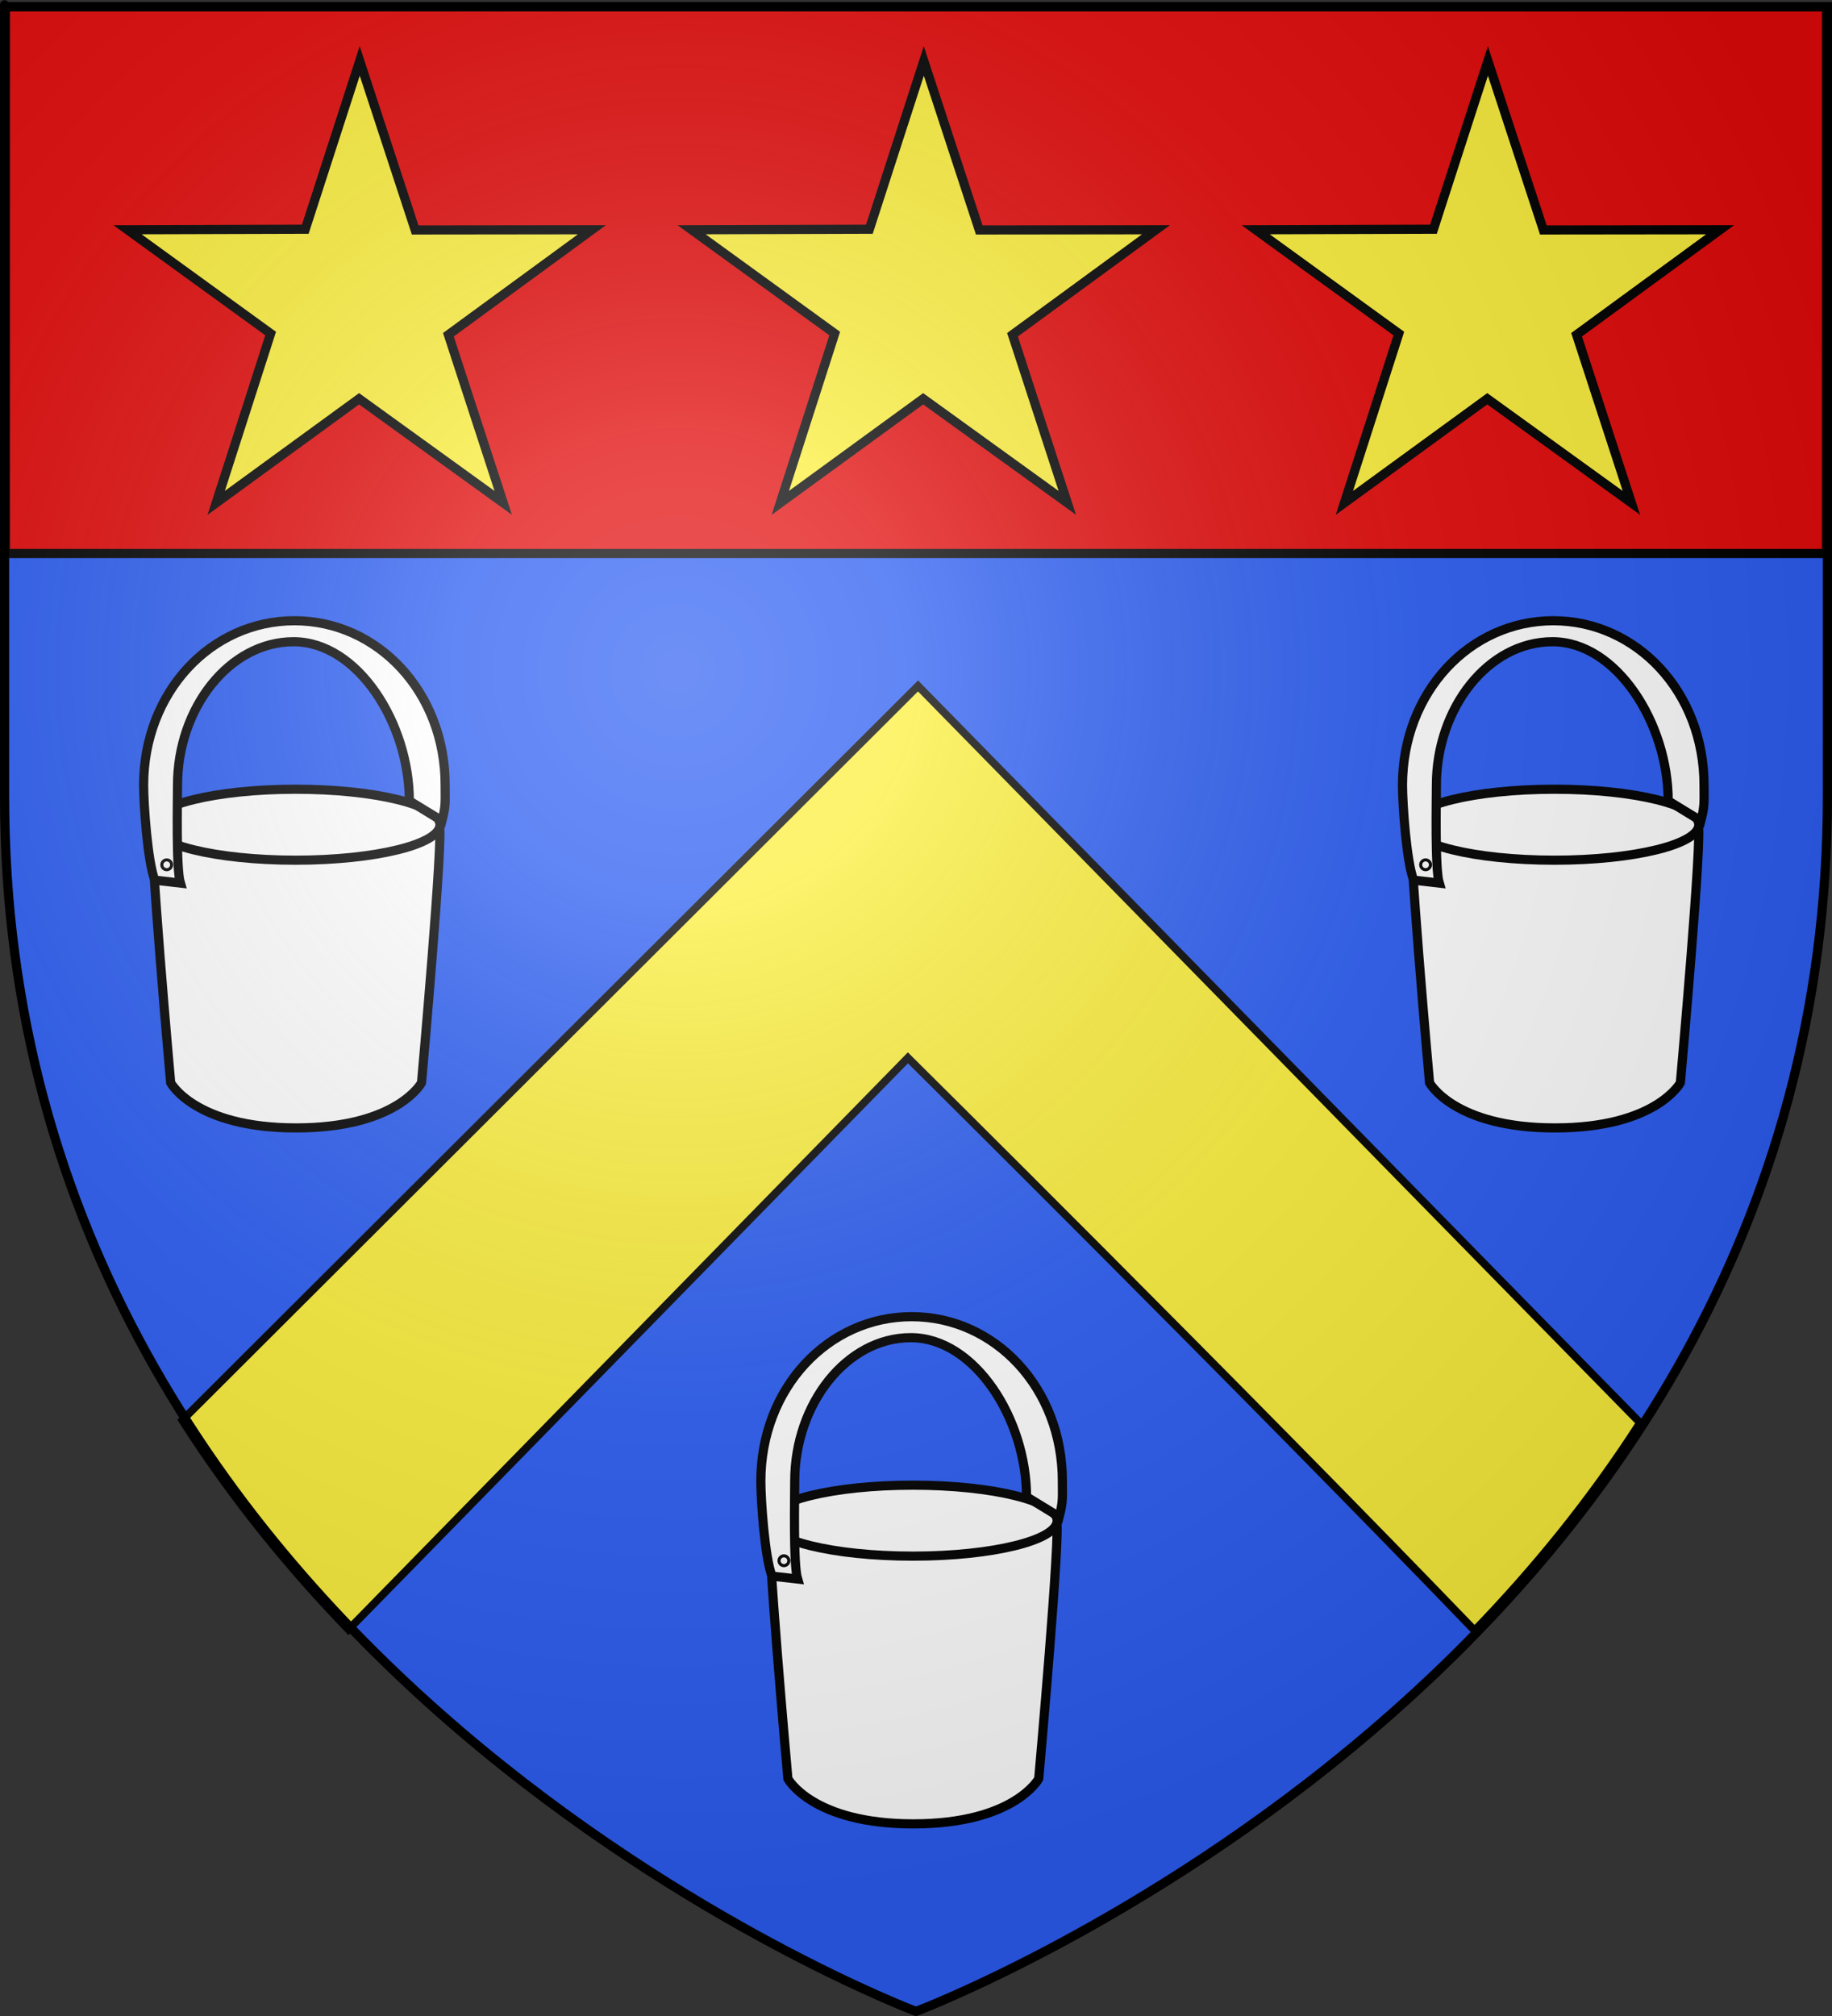 <?xml version="1.0" encoding="UTF-8" standalone="no"?>
<svg
   xmlns:dc="http://purl.org/dc/elements/1.1/"
   xmlns:cc="http://creativecommons.org/ns#"
   xmlns:rdf="http://www.w3.org/1999/02/22-rdf-syntax-ns#"
   xmlns:svg="http://www.w3.org/2000/svg"
   xmlns="http://www.w3.org/2000/svg"
   xmlns:xlink="http://www.w3.org/1999/xlink"
   xmlns:sodipodi="http://sodipodi.sourceforge.net/DTD/sodipodi-0.dtd"
   xmlns:inkscape="http://www.inkscape.org/namespaces/inkscape"
   height="660"
   width="600"
   version="1.0"
   id="svg2"
   sodipodi:version="0.32"
   inkscape:version="0.46"
   sodipodi:docname="blason_ville_fr_Seilhac_(Corrèze).svg"
   sodipodi:docbase="D:\Mes documents\Renaud-Notre Lapin"
   inkscape:export-filename="/Users/olivier/Desktop/Blason Rouge/Blason_Vide_3D.png"
   inkscape:export-xdpi="144"
   inkscape:export-ydpi="144"
   inkscape:output_extension="org.inkscape.output.svg.inkscape">
  <rect width="100%" height="100%" fill="#333333" stroke="none"/>
  <sodipodi:namedview
     inkscape:window-height="712"
     inkscape:window-width="1024"
     inkscape:pageshadow="2"
     inkscape:pageopacity="0.0"
     guidetolerance="10.0"
     gridtolerance="10.0"
     objecttolerance="10.0"
     borderopacity="1.0"
     bordercolor="#666666"
     pagecolor="#ffffff"
     id="base"
     showgrid="false"
     height="660px"
     inkscape:zoom="0.7469697"
     inkscape:cx="300"
     inkscape:cy="330"
     inkscape:window-x="-4"
     inkscape:window-y="-4"
     inkscape:current-layer="layer3" />
  <desc
     id="desc4">Flag of Canton of Valais (Wallis)</desc>
  <defs
     id="defs6">
    <linearGradient
       id="linearGradient7346">
      <stop
         style="stop-color: rgb(99, 0, 0); stop-opacity: 1;"
         offset="0"
         id="stop7348" />
      <stop
         style="stop-color: rgb(226, 37, 37); stop-opacity: 1;"
         offset="1"
         id="stop7350" />
    </linearGradient>
    <inkscape:perspective
       sodipodi:type="inkscape:persp3d"
       inkscape:vp_x="0 : 330 : 1"
       inkscape:vp_y="0 : 1000 : 0"
       inkscape:vp_z="600 : 330 : 1"
       inkscape:persp3d-origin="300 : 220 : 1"
       id="perspective2491" />
    <linearGradient
       id="linearGradient2893">
      <stop
         style="stop-color:white;stop-opacity:0.314;"
         offset="0"
         id="stop2895" />
      <stop
         id="stop2897"
         offset="0.19"
         style="stop-color:white;stop-opacity:0.251;" />
      <stop
         style="stop-color:#6b6b6b;stop-opacity:0.125;"
         offset="0.6"
         id="stop2901" />
      <stop
         style="stop-color:black;stop-opacity:0.125;"
         offset="1"
         id="stop2899" />
    </linearGradient>
    <linearGradient
       id="linearGradient2885">
      <stop
         id="stop2887"
         offset="0"
         style="stop-color:white;stop-opacity:1;" />
      <stop
         style="stop-color:white;stop-opacity:1;"
         offset="0.229"
         id="stop2891" />
      <stop
         id="stop2889"
         offset="1"
         style="stop-color:black;stop-opacity:1;" />
    </linearGradient>
    <linearGradient
       id="linearGradient2955">
      <stop
         id="stop2867"
         offset="0"
         style="stop-color:#fd0000;stop-opacity:1;" />
      <stop
         style="stop-color:#e77275;stop-opacity:0.659;"
         offset="0.5"
         id="stop2873" />
      <stop
         style="stop-color:black;stop-opacity:0.323;"
         offset="1"
         id="stop2959" />
    </linearGradient>
    <radialGradient
       inkscape:collect="always"
       xlink:href="#linearGradient2955"
       id="radialGradient2961"
       cx="225.524"
       cy="218.901"
       fx="225.524"
       fy="218.901"
       r="300"
       gradientTransform="matrix(-4.167939e-4,2.183,-1.884,-3.599562e-4,615.597,-289.121)"
       gradientUnits="userSpaceOnUse" />
    <polygon
       id="star"
       transform="scale(53,53)"
       points="0,-1 0.588,0.809 -0.951,-0.309 0.951,-0.309 -0.588,0.809 0,-1 " />
    <clipPath
       id="clip">
      <path
         d="M 0,-200 L 0,600 L 300,600 L 300,-200 L 0,-200 z "
         id="path10" />
    </clipPath>
    <radialGradient
       inkscape:collect="always"
       xlink:href="#linearGradient2955"
       id="radialGradient1911"
       gradientUnits="userSpaceOnUse"
       gradientTransform="matrix(-4.167939e-4,2.183,-1.884,-3.599562e-4,615.597,-289.121)"
       cx="225.524"
       cy="218.901"
       fx="225.524"
       fy="218.901"
       r="300" />
    <radialGradient
       inkscape:collect="always"
       xlink:href="#linearGradient2955"
       id="radialGradient2865"
       gradientUnits="userSpaceOnUse"
       gradientTransform="matrix(0,1.749,-1.593,-1.049767e-7,551.788,-191.29)"
       cx="225.524"
       cy="218.901"
       fx="225.524"
       fy="218.901"
       r="300" />
    <radialGradient
       inkscape:collect="always"
       xlink:href="#linearGradient2955"
       id="radialGradient2871"
       gradientUnits="userSpaceOnUse"
       gradientTransform="matrix(0,1.386,-1.323,-5.741131e-8,-158.082,-109.541)"
       cx="225.524"
       cy="218.901"
       fx="225.524"
       fy="218.901"
       r="300" />
    <radialGradient
       inkscape:collect="always"
       xlink:href="#linearGradient2893"
       id="radialGradient3163"
       gradientUnits="userSpaceOnUse"
       gradientTransform="matrix(1.353,0,0,1.349,-77.629,-85.747)"
       cx="221.445"
       cy="226.331"
       fx="221.445"
       fy="226.331"
       r="300" />
    <inkscape:perspective
       id="perspective42685"
       inkscape:persp3d-origin="372.04724 : 350.78739 : 1"
       inkscape:vp_z="744.09448 : 526.18109 : 1"
       inkscape:vp_y="0 : 1000 : 0"
       inkscape:vp_x="0 : 526.18109 : 1"
       sodipodi:type="inkscape:persp3d" />
    <inkscape:perspective
       id="perspective42698"
       inkscape:persp3d-origin="372.04724 : 350.78739 : 1"
       inkscape:vp_z="744.09448 : 526.18109 : 1"
       inkscape:vp_y="0 : 1000 : 0"
       inkscape:vp_x="0 : 526.18109 : 1"
       sodipodi:type="inkscape:persp3d" />
    <radialGradient
       gradientTransform="matrix(1.353,0,0,1.349,-77.629,-85.747)"
       gradientUnits="userSpaceOnUse"
       xlink:href="#linearGradient2893"
       id="radialGradient59803"
       fy="226.331"
       fx="221.445"
       r="300"
       cy="226.331"
       cx="221.445" />
    <radialGradient
       gradientTransform="matrix(0,1.386,-1.323,-5.741131e-8,-158.082,-109.541)"
       gradientUnits="userSpaceOnUse"
       xlink:href="#linearGradient2955"
       id="radialGradient59801"
       fy="218.901"
       fx="225.524"
       r="300"
       cy="218.901"
       cx="225.524" />
    <radialGradient
       gradientTransform="matrix(0,1.749,-1.593,-1.049767e-7,551.788,-191.29)"
       gradientUnits="userSpaceOnUse"
       xlink:href="#linearGradient2955"
       id="radialGradient59799"
       fy="218.901"
       fx="225.524"
       r="300"
       cy="218.901"
       cx="225.524" />
    <radialGradient
       gradientTransform="matrix(-4.167939e-4,2.183,-1.884,-3.599562e-4,615.597,-289.121)"
       gradientUnits="userSpaceOnUse"
       xlink:href="#linearGradient2955"
       id="radialGradient59797"
       fy="218.901"
       fx="225.524"
       r="300"
       cy="218.901"
       cx="225.524" />
    <clipPath
       id="clipPath59793">
      <path
         id="path59795"
         d="M 0,-200 L 0,600 L 300,600 L 300,-200 L 0,-200 z " />
    </clipPath>
    <polygon
       id="polygon59791"
       transform="scale(53,53)"
       points="0,-1 0.588,0.809 -0.951,-0.309 0.951,-0.309 -0.588,0.809 0,-1 " />
    <radialGradient
       gradientTransform="matrix(-4.167939e-4,2.183,-1.884,-3.599562e-4,615.597,-289.121)"
       gradientUnits="userSpaceOnUse"
       xlink:href="#linearGradient2955"
       id="radialGradient59789"
       fy="218.901"
       fx="225.524"
       r="300"
       cy="218.901"
       cx="225.524" />
    <linearGradient
       id="linearGradient59781">
      <stop
         id="stop59783"
         offset="0"
         style="stop-color:#fd0000;stop-opacity:1" />
      <stop
         id="stop59785"
         offset="0.5"
         style="stop-color:#e77275;stop-opacity:0.659" />
      <stop
         id="stop59787"
         offset="1"
         style="stop-color:black;stop-opacity:0.323" />
    </linearGradient>
    <linearGradient
       id="linearGradient59773">
      <stop
         id="stop59775"
         offset="0"
         style="stop-color:white;stop-opacity:1" />
      <stop
         id="stop59777"
         offset="0.229"
         style="stop-color:white;stop-opacity:1" />
      <stop
         id="stop59779"
         offset="1"
         style="stop-color:black;stop-opacity:1" />
    </linearGradient>
    <linearGradient
       id="linearGradient59763">
      <stop
         id="stop59765"
         offset="0"
         style="stop-color:white;stop-opacity:0.314" />
      <stop
         id="stop59767"
         offset="0.19"
         style="stop-color:white;stop-opacity:0.251" />
      <stop
         id="stop59769"
         offset="0.6"
         style="stop-color:#6b6b6b;stop-opacity:0.125" />
      <stop
         id="stop59771"
         offset="1"
         style="stop-color:black;stop-opacity:0.125" />
    </linearGradient>
    <inkscape:perspective
       id="perspective59760"
       inkscape:persp3d-origin="300 : 220 : 1"
       inkscape:vp_z="600 : 330 : 1"
       inkscape:vp_y="0 : 1000 : 0"
       inkscape:vp_x="0 : 330 : 1"
       sodipodi:type="inkscape:persp3d" />
    <inkscape:perspective
       id="perspective59876"
       inkscape:persp3d-origin="300 : 220 : 1"
       inkscape:vp_z="600 : 330 : 1"
       inkscape:vp_y="0 : 1000 : 0"
       inkscape:vp_x="0 : 330 : 1"
       sodipodi:type="inkscape:persp3d" />
    <inkscape:perspective
       id="perspective2990"
       inkscape:persp3d-origin="372.04724 : 350.78739 : 1"
       inkscape:vp_z="744.09448 : 526.18109 : 1"
       inkscape:vp_y="0 : 1000 : 0"
       inkscape:vp_x="0 : 526.18109 : 1"
       sodipodi:type="inkscape:persp3d" />
    <radialGradient
       r="300"
       fy="218.901"
       fx="225.524"
       cy="218.901"
       cx="225.524"
       gradientTransform="matrix(0,1.386,-1.323,-5.741131e-8,-158.082,-109.541)"
       gradientUnits="userSpaceOnUse"
       id="radialGradient60097"
       xlink:href="#linearGradient2955"
       inkscape:collect="always" />
    <radialGradient
       r="300"
       fy="218.901"
       fx="225.524"
       cy="218.901"
       cx="225.524"
       gradientTransform="matrix(0,1.749,-1.593,-1.049767e-7,551.788,-191.29)"
       gradientUnits="userSpaceOnUse"
       id="radialGradient60095"
       xlink:href="#linearGradient2955"
       inkscape:collect="always" />
    <radialGradient
       r="300"
       fy="218.901"
       fx="225.524"
       cy="218.901"
       cx="225.524"
       gradientTransform="matrix(-4.167939e-4,2.183,-1.884,-3.599562e-4,615.597,-289.121)"
       gradientUnits="userSpaceOnUse"
       id="radialGradient60093"
       xlink:href="#linearGradient2955"
       inkscape:collect="always" />
    <clipPath
       id="clipPath60089">
      <path
         id="path60091"
         d="M 0,-200 L 0,600 L 300,600 L 300,-200 L 0,-200 z " />
    </clipPath>
    <polygon
       points="0,-1 0.588,0.809 -0.951,-0.309 0.951,-0.309 -0.588,0.809 0,-1 "
       transform="scale(53,53)"
       id="polygon60087" />
    <radialGradient
       gradientUnits="userSpaceOnUse"
       gradientTransform="matrix(-4.167939e-4,2.183,-1.884,-3.599562e-4,615.597,-289.121)"
       r="300"
       fy="218.901"
       fx="225.524"
       cy="218.901"
       cx="225.524"
       id="radialGradient60085"
       xlink:href="#linearGradient2955"
       inkscape:collect="always" />
    <linearGradient
       id="linearGradient60077">
      <stop
         style="stop-color:#fd0000;stop-opacity:1;"
         offset="0"
         id="stop60079" />
      <stop
         id="stop60081"
         offset="0.5"
         style="stop-color:#e77275;stop-opacity:0.659;" />
      <stop
         id="stop60083"
         offset="1"
         style="stop-color:black;stop-opacity:0.323;" />
    </linearGradient>
    <linearGradient
       id="linearGradient60069">
      <stop
         style="stop-color:white;stop-opacity:1;"
         offset="0"
         id="stop60071" />
      <stop
         id="stop60073"
         offset="0.229"
         style="stop-color:white;stop-opacity:1;" />
      <stop
         style="stop-color:black;stop-opacity:1;"
         offset="1"
         id="stop60075" />
    </linearGradient>
    <linearGradient
       id="linearGradient60059">
      <stop
         id="stop60061"
         offset="0"
         style="stop-color:white;stop-opacity:0.314;" />
      <stop
         style="stop-color:white;stop-opacity:0.251;"
         offset="0.19"
         id="stop60063" />
      <stop
         id="stop60065"
         offset="0.6"
         style="stop-color:#6b6b6b;stop-opacity:0.125;" />
      <stop
         id="stop60067"
         offset="1"
         style="stop-color:black;stop-opacity:0.125;" />
    </linearGradient>
    <inkscape:perspective
       id="perspective60056"
       inkscape:persp3d-origin="300 : 220 : 1"
       inkscape:vp_z="600 : 330 : 1"
       inkscape:vp_y="0 : 1000 : 0"
       inkscape:vp_x="0 : 330 : 1"
       sodipodi:type="inkscape:persp3d" />
    <radialGradient
       gradientTransform="matrix(0,2.342,-2.291,0,562.913,1323.77)"
       gradientUnits="userSpaceOnUse"
       xlink:href="#linearGradient2955"
       id="radialGradient14758"
       fy="153.928"
       fx="-483.508"
       r="300"
       cy="153.928"
       cx="-483.508" />
    <radialGradient
       gradientTransform="matrix(0,2.342,-2.291,0,562.913,1323.77)"
       gradientUnits="userSpaceOnUse"
       xlink:href="#linearGradient2955"
       id="radialGradient13767"
       fy="153.928"
       fx="-483.508"
       r="300"
       cy="153.928"
       cx="-483.508" />
    <radialGradient
       gradientTransform="matrix(0,2.342,-2.291,0,562.913,1323.77)"
       gradientUnits="userSpaceOnUse"
       xlink:href="#linearGradient2955"
       id="radialGradient1357"
       fy="153.928"
       fx="-483.508"
       r="300"
       cy="153.928"
       cx="-483.508" />
    <radialGradient
       gradientTransform="matrix(-4.167939e-4,2.183,-1.884,-3.599562e-4,1395.597,-309.121)"
       gradientUnits="userSpaceOnUse"
       xlink:href="#linearGradient2955"
       id="radialGradient60230"
       fy="218.901"
       fx="225.524"
       r="300"
       cy="218.901"
       cx="225.524" />
    <clipPath
       id="clipPath60226">
      <path
         id="path60228"
         d="M 0,-200 L 0,600 L 300,600 L 300,-200 L 0,-200 z " />
    </clipPath>
    <polygon
       id="polygon60224"
       transform="scale(53,53)"
       points="0,-1 0.588,0.809 -0.951,-0.309 0.951,-0.309 -0.588,0.809 0,-1 " />
    <radialGradient
       gradientTransform="matrix(-4.167939e-4,2.183,-1.884,-3.599562e-4,615.597,-289.121)"
       gradientUnits="userSpaceOnUse"
       xlink:href="#linearGradient2955"
       id="radialGradient60222"
       fy="218.901"
       fx="225.524"
       r="300"
       cy="218.901"
       cx="225.524" />
    <linearGradient
       id="linearGradient60217">
      <stop
         id="stop2965"
         offset="0"
         style="stop-color:#ffffff;stop-opacity:0" />
      <stop
         id="stop60220"
         offset="1"
         style="stop-color:#000000;stop-opacity:0.646" />
    </linearGradient>
    <inkscape:perspective
       id="perspective60214"
       inkscape:persp3d-origin="75 : 50 : 1"
       inkscape:vp_z="150 : 75 : 1"
       inkscape:vp_y="0 : 1000 : 0"
       inkscape:vp_x="0 : 75 : 1"
       sodipodi:type="inkscape:persp3d" />
  </defs>
  <g
     inkscape:groupmode="layer"
     id="layer3"
     inkscape:label="Fond écu"
     style="display:inline">
    <path
       id="path2855"
       style="fill:#2b5df2;fill-opacity:1;fill-rule:evenodd;stroke:none;stroke-width:1px;stroke-linecap:butt;stroke-linejoin:miter;stroke-opacity:1"
       d="M 300,658.5 C 300,658.5 598.5,546.18 598.5,260.728 C 598.5,-24.723 598.5,2.176 598.5,2.176 L 1.5,2.176 L 1.5,260.728 C 1.5,546.18 300,658.5 300,658.5 z"
       sodipodi:nodetypes="cccccc" />
    <g
       id="g59608"
       transform="translate(-819.454,100.234)">
      <path
         id="path2889"
         style="fill:#ffffff;fill-opacity:1;fill-rule:nonzero;stroke:#000000;stroke-width:3;stroke-linecap:round;stroke-linejoin:miter;marker:none;stroke-miterlimit:4;stroke-dasharray:none;stroke-dashoffset:0;stroke-opacity:1;visibility:visible;display:inline;overflow:visible"
         d="M 869.545,169.759 C 871.129,167.647 961.727,167.647 963.311,169.759 C 964.895,171.871 957.503,254.244 957.503,254.244 C 957.503,254.244 949.583,269.028 916.428,269.028 C 883.273,269.028 875.353,254.244 875.353,254.244 C 875.353,254.244 867.961,171.871 869.545,169.759 z" />
      <path
         id="path2887"
         style="fill:#ffffff;fill-opacity:1;stroke:#000000;stroke-width:3;stroke-linecap:butt;stroke-linejoin:miter;stroke-miterlimit:4;stroke-dasharray:none;stroke-opacity:1"
         d="M 963.536,169.76 C 963.536,176.176 942.377,181.376 916.277,181.376 C 890.177,181.376 869.018,176.176 869.018,169.76 C 869.018,163.344 890.177,158.143 916.277,158.143 C 942.377,158.143 963.536,163.344 963.536,169.76 z" />
      <path
         sodipodi:nodetypes="csccssscsc"
         id="path2896"
         style="fill:#ffffff;fill-opacity:1;stroke:#000000;stroke-width:3;stroke-linecap:butt;stroke-linejoin:miter;stroke-miterlimit:4;stroke-dasharray:none;stroke-opacity:1"
         d="M 915.872,102.979 C 888.548,102.979 866.495,126.376 866.495,156.821 C 866.495,163.217 867.807,181.906 870.143,187.917 L 878.524,188.87 C 877.09,184.17 877.593,162.12 877.593,156.821 C 877.593,131.595 894.547,109.853 915.608,109.853 C 936.668,109.853 953.51,136.716 953.51,161.942 L 964.214,168.484 C 965.517,163.458 965.248,162.303 965.248,156.821 C 965.248,126.376 943.195,102.979 915.872,102.979 z" />
      <path
         transform="matrix(1.429,0,0,1.429,-256.72,-42.002)"
         d="M 792.427,157.372 A 1.12,1.12 0 1 1 790.187,157.372 A 1.12,1.12 0 1 1 792.427,157.372 z"
         sodipodi:ry="1.1201515"
         sodipodi:rx="1.1201515"
         sodipodi:cy="157.37201"
         sodipodi:cx="791.30707"
         id="path59606"
         style="opacity:0.99;fill:#ffffff;fill-opacity:1;stroke:#000000;stroke-width:0.7;stroke-linecap:round;stroke-miterlimit:4;stroke-dasharray:none;stroke-opacity:1"
         sodipodi:type="arc" />
    </g>
    <g
       style="display:inline"
       id="g60106"
       transform="translate(-407.161,100.234)">
      <path
         id="path60108"
         style="fill:#ffffff;fill-opacity:1;fill-rule:nonzero;stroke:#000000;stroke-width:3;stroke-linecap:round;stroke-linejoin:miter;marker:none;stroke-miterlimit:4;stroke-dasharray:none;stroke-dashoffset:0;stroke-opacity:1;visibility:visible;display:inline;overflow:visible"
         d="M 869.545,169.759 C 871.129,167.647 961.727,167.647 963.311,169.759 C 964.895,171.871 957.503,254.244 957.503,254.244 C 957.503,254.244 949.583,269.028 916.428,269.028 C 883.273,269.028 875.353,254.244 875.353,254.244 C 875.353,254.244 867.961,171.871 869.545,169.759 z" />
      <path
         id="path60110"
         style="fill:#ffffff;fill-opacity:1;stroke:#000000;stroke-width:3;stroke-linecap:butt;stroke-linejoin:miter;stroke-miterlimit:4;stroke-dasharray:none;stroke-opacity:1"
         d="M 963.536,169.76 C 963.536,176.176 942.377,181.376 916.277,181.376 C 890.177,181.376 869.018,176.176 869.018,169.76 C 869.018,163.344 890.177,158.143 916.277,158.143 C 942.377,158.143 963.536,163.344 963.536,169.76 z" />
      <path
         sodipodi:nodetypes="csccssscsc"
         id="path60112"
         style="fill:#ffffff;fill-opacity:1;stroke:#000000;stroke-width:3;stroke-linecap:butt;stroke-linejoin:miter;stroke-miterlimit:4;stroke-dasharray:none;stroke-opacity:1"
         d="M 915.872,102.979 C 888.548,102.979 866.495,126.376 866.495,156.821 C 866.495,163.217 867.807,181.906 870.143,187.917 L 878.524,188.87 C 877.09,184.17 877.593,162.12 877.593,156.821 C 877.593,131.595 894.547,109.853 915.608,109.853 C 936.668,109.853 953.51,136.716 953.51,161.942 L 964.214,168.484 C 965.517,163.458 965.248,162.303 965.248,156.821 C 965.248,126.376 943.195,102.979 915.872,102.979 z" />
      <path
         transform="matrix(1.429,0,0,1.429,-256.72,-42.002)"
         d="M 792.427,157.372 A 1.12,1.12 0 1 1 790.187,157.372 A 1.12,1.12 0 1 1 792.427,157.372 z"
         sodipodi:ry="1.1201515"
         sodipodi:rx="1.1201515"
         sodipodi:cy="157.37201"
         sodipodi:cx="791.30707"
         id="path60114"
         style="opacity:0.99;fill:#ffffff;fill-opacity:1;stroke:#000000;stroke-width:0.7;stroke-linecap:round;stroke-miterlimit:4;stroke-dasharray:none;stroke-opacity:1"
         sodipodi:type="arc" />
    </g>
    <g
       style="display:inline"
       id="g60116"
       transform="translate(-617.311,328.073)">
      <path
         id="path60118"
         style="fill:#ffffff;fill-opacity:1;fill-rule:nonzero;stroke:#000000;stroke-width:3;stroke-linecap:round;stroke-linejoin:miter;marker:none;stroke-miterlimit:4;stroke-dasharray:none;stroke-dashoffset:0;stroke-opacity:1;visibility:visible;display:inline;overflow:visible"
         d="M 869.545,169.759 C 871.129,167.647 961.727,167.647 963.311,169.759 C 964.895,171.871 957.503,254.244 957.503,254.244 C 957.503,254.244 949.583,269.028 916.428,269.028 C 883.273,269.028 875.353,254.244 875.353,254.244 C 875.353,254.244 867.961,171.871 869.545,169.759 z" />
      <path
         id="path60120"
         style="fill:#ffffff;fill-opacity:1;stroke:#000000;stroke-width:3;stroke-linecap:butt;stroke-linejoin:miter;stroke-miterlimit:4;stroke-dasharray:none;stroke-opacity:1"
         d="M 963.536,169.76 C 963.536,176.176 942.377,181.376 916.277,181.376 C 890.177,181.376 869.018,176.176 869.018,169.76 C 869.018,163.344 890.177,158.143 916.277,158.143 C 942.377,158.143 963.536,163.344 963.536,169.76 z" />
      <path
         sodipodi:nodetypes="csccssscsc"
         id="path60122"
         style="fill:#ffffff;fill-opacity:1;stroke:#000000;stroke-width:3;stroke-linecap:butt;stroke-linejoin:miter;stroke-miterlimit:4;stroke-dasharray:none;stroke-opacity:1"
         d="M 915.872,102.979 C 888.548,102.979 866.495,126.376 866.495,156.821 C 866.495,163.217 867.807,181.906 870.143,187.917 L 878.524,188.87 C 877.09,184.17 877.593,162.12 877.593,156.821 C 877.593,131.595 894.547,109.853 915.608,109.853 C 936.668,109.853 953.51,136.716 953.51,161.942 L 964.214,168.484 C 965.517,163.458 965.248,162.303 965.248,156.821 C 965.248,126.376 943.195,102.979 915.872,102.979 z" />
      <path
         transform="matrix(1.429,0,0,1.429,-256.72,-42.002)"
         d="M 792.427,157.372 A 1.12,1.12 0 1 1 790.187,157.372 A 1.12,1.12 0 1 1 792.427,157.372 z"
         sodipodi:ry="1.1201515"
         sodipodi:rx="1.1201515"
         sodipodi:cy="157.37201"
         sodipodi:cx="791.30707"
         id="path60124"
         style="opacity:0.99;fill:#ffffff;fill-opacity:1;stroke:#000000;stroke-width:0.7;stroke-linecap:round;stroke-miterlimit:4;stroke-dasharray:none;stroke-opacity:1"
         sodipodi:type="arc" />
    </g>
  </g>
  <g
     inkscape:groupmode="layer"
     id="layer4"
     inkscape:label="Meubles"
     sodipodi:insensitive="true">
    <path
       style="fill:#fcef3c;fill-opacity:1;fill-rule:evenodd;stroke:#000000;stroke-width:2.529;stroke-linecap:butt;stroke-linejoin:miter;stroke-miterlimit:4;stroke-dasharray:none;stroke-opacity:1;display:inline"
       d="M 300.661,224.562 L 59.693,464.969 C 76.031,490.555 94.661,513.345 114.13,533.5 L 297.349,346.312 C 297.349,346.312 408.08,456.02 482.943,533.781 C 502.303,513.77 520.842,491.157 537.13,465.781 L 300.661,224.562 z"
       id="path7003" />
    <g
       style="fill:#e20909;stroke:#000000;stroke-width:3;stroke-miterlimit:4;stroke-dasharray:none;stroke-opacity:1;display:inline"
       inkscape:label="chef"
       id="layer5"
       transform="translate(0.235,8.5453955e-2)">
      <rect
         y="2.114"
         x="1.532"
         height="179.009"
         width="596.466"
         id="rect2230"
         style="opacity:1;fill:#e20909;fill-opacity:1;fill-rule:nonzero;stroke:#000000;stroke-width:3;stroke-miterlimit:4;stroke-dasharray:none;stroke-opacity:1" />
    </g>
    <path
       id="path60236"
       style="fill:#fcef3c;fill-opacity:1;stroke:#000000;stroke-width:3;stroke-miterlimit:4;stroke-dasharray:none;stroke-dashoffset:0;stroke-opacity:1;display:inline"
       d="M 302.556,19.954 L 320.715,75.283 L 378.604,75.216 L 331.603,109.587 L 349.556,164.633 L 302.349,130.545 L 255.555,164.633 L 273.38,109.195 L 226.507,75.216 L 284.731,75.041 L 302.556,19.954 z" />
    <path
       id="path60238"
       style="fill:#fcef3c;fill-opacity:1;stroke:#000000;stroke-width:3;stroke-miterlimit:4;stroke-dasharray:none;stroke-dashoffset:0;stroke-opacity:1;display:inline"
       d="M 117.809,19.954 L 135.968,75.283 L 193.858,75.216 L 146.857,109.587 L 164.81,164.633 L 117.603,130.545 L 70.809,164.633 L 88.634,109.195 L 41.761,75.216 L 99.984,75.041 L 117.809,19.954 z" />
    <path
       id="path60240"
       style="fill:#fcef3c;fill-opacity:1;stroke:#000000;stroke-width:3;stroke-miterlimit:4;stroke-dasharray:none;stroke-dashoffset:0;stroke-opacity:1;display:inline"
       d="M 487.302,19.954 L 505.461,75.283 L 563.351,75.216 L 516.35,109.587 L 534.303,164.633 L 487.096,130.545 L 440.302,164.633 L 458.127,109.195 L 411.254,75.216 L 469.477,75.041 L 487.302,19.954 z" />
  </g>
  <g
     inkscape:groupmode="layer"
     id="layer2"
     inkscape:label="Reflet final"
     sodipodi:insensitive="true">
    <path
       sodipodi:nodetypes="cccccc"
       d="M 300,658.5 C 300,658.5 598.5,546.18 598.5,260.728 C 598.5,-24.723 598.5,2.176 598.5,2.176 L 1.5,2.176 L 1.5,260.728 C 1.5,546.18 300,658.5 300,658.5 z "
       style="opacity:1;fill:url(#radialGradient3163);fill-opacity:1;fill-rule:evenodd;stroke:none;stroke-width:1px;stroke-linecap:butt;stroke-linejoin:miter;stroke-opacity:1"
       id="path2875"
       inkscape:export-xdpi="144"
       inkscape:export-ydpi="144" />
  </g>
  <g
     inkscape:groupmode="layer"
     id="layer1"
     inkscape:label="Contour final"
     sodipodi:insensitive="true">
    <path
       sodipodi:nodetypes="cccccc"
       d="M 300,658.5 C 300,658.5 1.5,546.18 1.5,260.728 C 1.5,-24.723 1.5,2.176 1.5,2.176 L 598.5,2.176 L 598.5,260.728 C 598.5,546.18 300,658.5 300,658.5 z "
       style="opacity:1;fill:none;fill-opacity:1;fill-rule:evenodd;stroke:#000000;stroke-width:3;stroke-linecap:butt;stroke-linejoin:miter;stroke-miterlimit:4;stroke-dasharray:none;stroke-opacity:1"
       id="path1411"
       inkscape:export-xdpi="144"
       inkscape:export-ydpi="144" />
  </g>
</svg>
